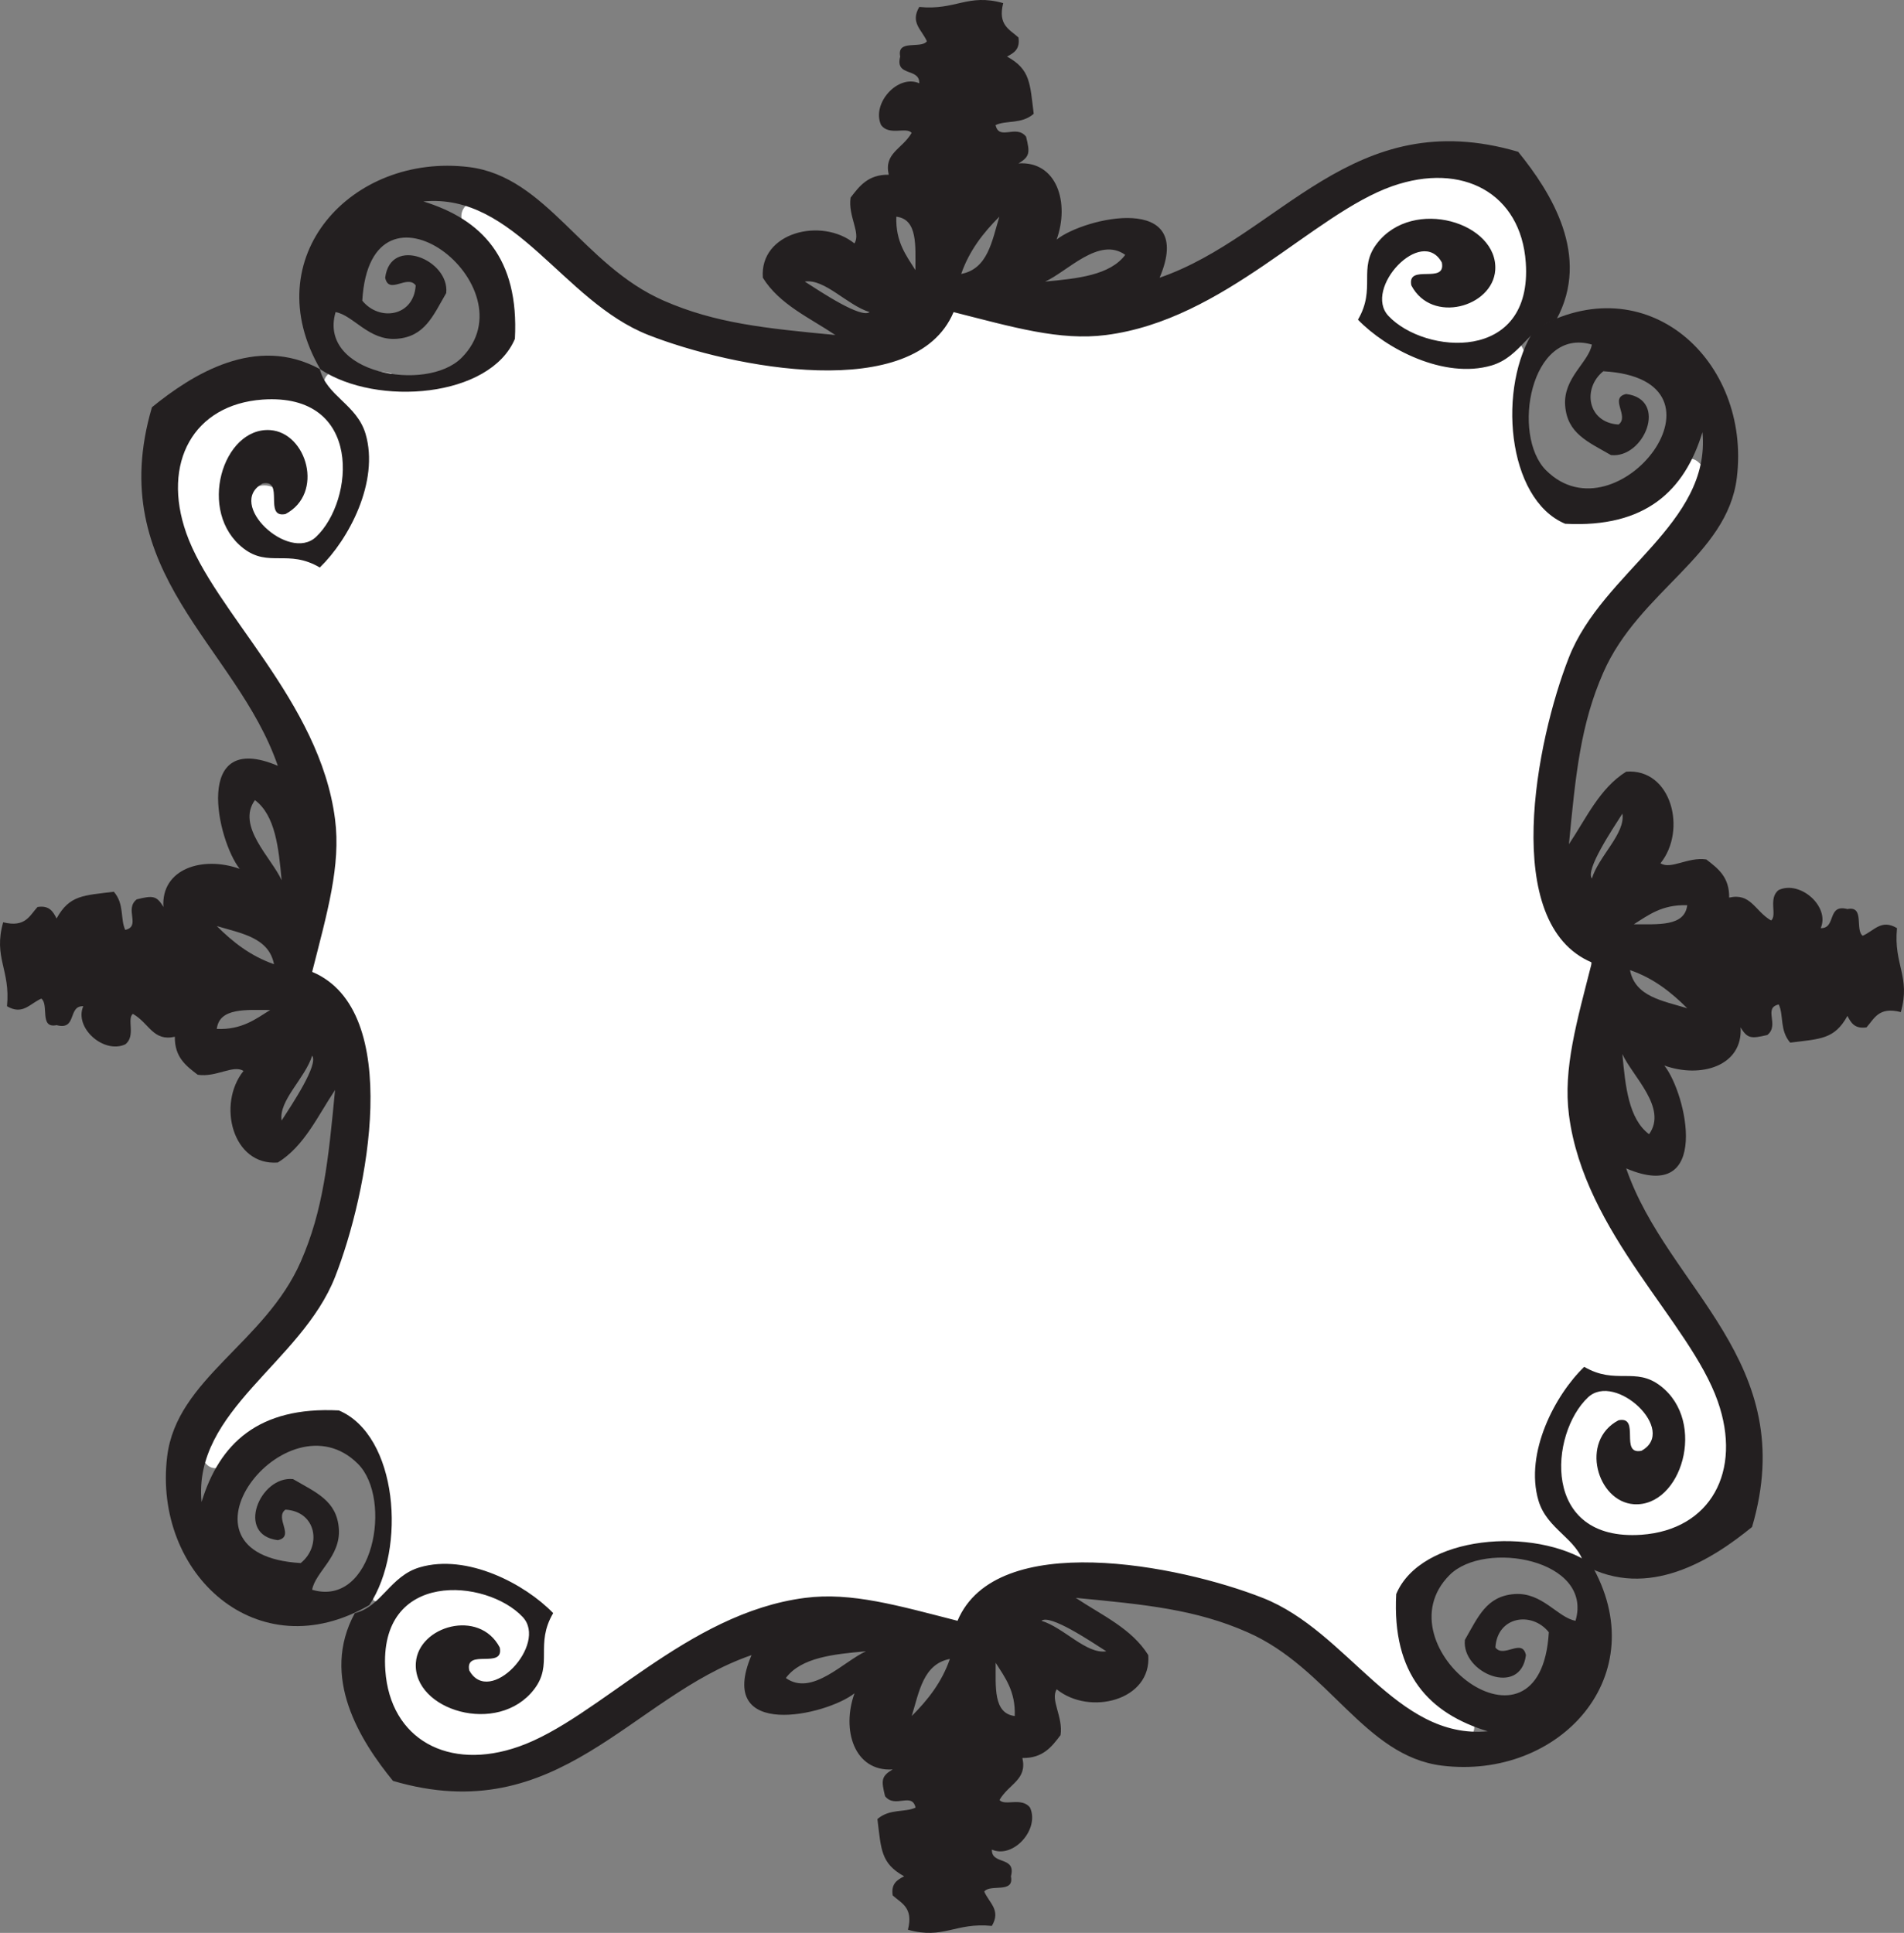 <?xml version="1.0" encoding="UTF-8" standalone="no"?>
<!-- Created with Inkscape (http://www.inkscape.org/) -->

<svg
   xmlns:dc="http://purl.org/dc/elements/1.1/"
   xmlns:cc="http://creativecommons.org/ns#"
   xmlns:rdf="http://www.w3.org/1999/02/22-rdf-syntax-ns#"
   xmlns:svg="http://www.w3.org/2000/svg"
   xmlns="http://www.w3.org/2000/svg"
   xmlns:sodipodi="http://sodipodi.sourceforge.net/DTD/sodipodi-0.dtd"
   xmlns:inkscape="http://www.inkscape.org/namespaces/inkscape"
   width="149.678"
   height="151.944"
   id="svg5209"
   version="1.1"
   inkscape:version="0.48.2 r9819"
   sodipodi:docname="rsvp.svg">
  <rect width="100%" height="100%" fill="#808080" stroke="none"/>
  <defs
     id="defs5211" />
  <sodipodi:namedview
     id="base"
     pagecolor="#ffffff"
     bordercolor="#666666"
     borderopacity="1.0"
     inkscape:pageopacity="0.0"
     inkscape:pageshadow="2"
     inkscape:zoom="1.4"
     inkscape:cx="216.69649"
     inkscape:cy="58.828919"
     inkscape:document-units="px"
     inkscape:current-layer="layer1"
     showgrid="false"
     fit-margin-top="0"
     fit-margin-left="0"
     fit-margin-right="0"
     fit-margin-bottom="0"
     inkscape:window-width="1054"
     inkscape:window-height="881"
     inkscape:window-x="20"
     inkscape:window-y="20"
     inkscape:window-maximized="0" />
  <g
     inkscape:label="Layer 1"
     inkscape:groupmode="layer"
     id="layer1"
     transform="translate(60.553,-353.533)">
    <path
       style="fill:#ffffff;fill-opacity:1;fill-rule:nonzero"
       d="m 112.192,13.409 c -10.673,2.035 -18.292,14.185 -30.045,11.875 -3.12,-0.297 -7.623,-2.842 -9.554,0.938 -5.22,3.201 -12.034,1.393 -17.701,0.491 -7.271,-1.273 -11.266,-8.569 -17.924,-10.804 -2.071,1.214 1.07,3.815 1.54,5.29 1.459,2.683 1.861,7.449 -2.344,7.857 -1.774,0.495 -4.208,2.017 -5.402,0.29 -1.425,-0.191 -6.228,-1.231 -5.134,1.54 3.586,3.286 2.82,9.903 -1.049,12.567 -2.686,0.004 1.452,-0.436 1.629,-2.054 2.908,-3.724 1.199,-10.386 -4.062,-10.446 -5.439,-1.252 -10.003,4.255 -8.571,9.397 3.021,10.16 14.246,17.957 11.607,29.509 -0.429,2.953 -2.519,7.151 1.049,8.929 3.22,5.264 1.378,12.122 0.469,17.835 -1.452,7.179 -8.629,11.283 -10.826,17.969 1.244,2.438 3.346,-1.304 4.844,-1.652 2.685,-0.802 7.479,-2.764 7.963,1.408 2.625,3.483 0.153,7.689 0.675,11.449 1.777,0.933 2.892,-2.161 4.955,-1.674 3.21,-0.287 9.598,1.272 7.701,5.826 0.209,4.7 -7.813,5.201 -8.415,0.871 -0.013,-2.337 4.349,-2.315 4.196,-1.25 -3.382,0.918 -0.078,4.44 1.987,2.634 2.153,-1.409 3.67,-5.147 0.446,-6.384 -4.102,-3.433 -11.351,-0.241 -10.603,5.312 -0.008,4.951 5.116,8.535 9.866,6.897 9.824,-2.288 16.863,-13.028 27.746,-11.518 3.115,-0.096 7.771,3.298 9.799,-0.402 6.624,-4.467 15.804,-1.961 22.589,0.893 5.706,2.41 9.455,8.892 15.871,9.665 1.691,-1.847 -2.414,-3.184 -3.058,-4.732 -2.765,-2.748 -2.548,-8.47 1.853,-9.263 3.245,-1.3 6.718,-0.23 9.933,0.134 1.393,-1.982 -2.784,-3.439 -2.388,-5.781 -0.316,-2.849 0.411,-7.238 3.482,-8.17 -0.368,0.244 -2.624,2.219 -2.634,3.772 -1.586,3.953 0.856,9.052 5.513,8.594 4.947,0.206 9.599,-4.745 7.634,-9.732 -2.695,-10.077 -13.655,-17.667 -11.384,-28.973 0.421,-3.202 2.061,-7.305 -1.205,-9.554 -3.713,-7.412 -1.324,-16.627 2.388,-23.527 2.332,-4.407 7.58,-7.467 8.304,-12.589 -1.59,-2.608 -3.462,2.094 -5.179,2.455 -2.98,1.654 -7.452,1.337 -8.393,-2.5 -1.543,-3.151 1.126,-7.538 -1.161,-10.179 -1.345,0.143 -1.986,2.114 -3.75,1.406 -2.648,-0.362 -6.326,-0.994 -7.612,-3.594 0.1,-2.334 0.585,1.602 2.054,1.674 3.653,3.009 10.243,1.432 10.558,-3.75 0.946,-4.973 -3.229,-9.516 -8.259,-8.951 z m 0.558,4.911 c 2.426,-0.812 5.34,2.291 3.125,4.129 -1.318,1.117 -5.645,0.461 -2.321,-1.027 1.603,-2.35 -3.009,-3.069 -3.906,-1.071 -1.087,0.886 -1.703,3.446 -1.317,0.737 0.234,-1.975 2.618,-2.775 4.42,-2.768 z M 20.92,34.749 c 2.173,-0.274 2.831,3.985 1.384,4.286 -1.363,-2.001 -4.249,-0.221 -2.723,1.763 0.682,1.559 4.63,2.987 0.714,1.853 -2.911,-0.871 -2.978,-7.875 0.625,-7.902 z M 127.862,109.101 c 4.956,-0.205 4.8,7.944 0.402,8.214 -1.939,-0.246 -2.464,-4.258 -0.938,-4.464 -0.406,3.027 3.784,1.666 2.924,-0.692 -0.012,-1.296 -2.473,-3.044 -2.388,-3.058 z"
       id="path12596"
       inkscape:connector-curvature="0"
       transform="translate(-60.553,353.533)" />
    <path
       d="m -24.275,381.668 c 5.611,-5.612 -7.161,-15.475 -7.798,-4.5 1.333,1.65 4.048,1.262 4.199,-1.2 -0.654,-0.887 -2.111,0.775 -2.399,-0.6 0.417,-3.337 5.076,-1.4 4.799,1.2 -1.042,1.8 -1.688,3.438 -3.899,3.6 -2.183,0.163 -3.411,-1.863 -4.799,-2.1 -1.409,4.825 7.139,6.35 9.896,3.6 z m 32.087,-3.6 c -1.764,-0.537 -3.538,-2.65 -5.099,-2.4 1.305,0.838 4.419,2.913 5.099,2.4 z m 2.098,-7.5 c -0.066,1.975 0.769,3.038 1.5,4.2 -0.006,-1.887 0.198,-4 -1.5,-4.2 z m 5.098,4.5 c 2.096,-0.4 2.416,-2.575 3,-4.5 -1.249,1.25 -2.357,2.65 -3,4.5 z m 6.599,0.6 c 2.564,-0.237 5.101,-0.5 6.298,-2.1 -2.055,-1.475 -4.554,1.325 -6.298,2.1 z m 24.59,3 c 1.455,-2.487 -0.025,-4.025 1.499,-6 2.841,-3.688 9.551,-1.625 9.295,2.1 -0.198,2.888 -4.985,4.275 -6.596,1.2 -0.355,-1.75 2.754,-0.037 2.399,-1.8 -1.587,-2.888 -6.216,2.05 -4.197,4.2 2.839,3.025 11.349,3.725 10.795,-4.2 -0.379,-5.425 -4.961,-7.938 -10.495,-6 -6.244,2.2 -13.183,10.5 -22.491,11.7 -3.651,0.475 -7.346,-0.625 -11.995,-1.8 -3.042,7.225 -17.431,4.375 -23.99,1.8 -6.751,-2.65 -10.467,-11.175 -17.692,-10.5 4.591,1.413 7.532,4.463 7.196,10.8 -1.942,4.625 -10.841,5.35 -15.293,2.4 -5.128,-8.787 2.46,-17.038 11.694,-15.9 6.112,0.762 8.901,7.7 15.295,10.5 4.05,1.775 7.975,2.175 13.494,2.7 -2.034,-1.363 -4.394,-2.4 -5.698,-4.5 -0.278,-3.562 4.606,-4.787 7.198,-2.7 0.524,-0.812 -0.517,-2.138 -0.301,-3.6 0.691,-0.9 1.376,-1.825 3,-1.8 -0.393,-1.712 1.051,-2 1.799,-3.288 -0.407,-0.5 -1.76,0.25 -2.4,-0.613 -0.777,-1.688 1.311,-4.025 3,-3.288 0.041,-1.25 -1.929,-0.475 -1.499,-2.1 -0.283,-1.387 1.623,-0.575 2.098,-1.2 -0.398,-0.912 -1.33,-1.462 -0.599,-2.7 2.886,0.287 3.8,-1.087 6.598,-0.3 -0.445,1.738 0.519,2.075 1.199,2.7 0.142,0.938 -0.374,1.225 -0.9,1.5 1.846,1.012 1.801,2.112 2.1,4.5 -0.965,0.838 -2.158,0.487 -2.999,0.887 0.281,1.262 1.62,-0.087 2.399,0.912 0.296,1.225 0.32,1.562 -0.6,2.1 3.022,-0.2 4.04,3.1 3,5.987 2.21,-1.75 10.965,-3.737 8.096,3 9.488,-3.275 15.15,-13.725 28.188,-9.9 2.575,3.175 5.741,8.175 2.999,13.2 -2.123,0.525 -2.77,2.913 -5.098,3.6 -3.73,1.087 -8.289,-1.312 -10.495,-3.6"
       style="fill:#231f20;fill-opacity:1;fill-rule:evenodd;stroke:none"
       id="path3350"
       inkscape:connector-curvature="0" />
    <path
       d="m -32.415,468.605 c -5.611,-5.612 -15.479,7.163 -4.499,7.8 1.654,-1.325 1.265,-4.05 -1.199,-4.2 -0.885,0.65 0.774,2.112 -0.601,2.4 -3.342,-0.413 -1.403,-5.075 1.2,-4.8 1.796,1.05 3.439,1.688 3.599,3.9 0.158,2.188 -1.861,3.413 -2.099,4.8 4.822,1.413 6.356,-7.138 3.599,-9.9 z m -3.599,-32.087 c -0.541,1.762 -2.654,3.538 -2.399,5.1 0.838,-1.3 2.917,-4.412 2.399,-5.1 z m -7.496,-2.1 c 1.966,0.075 3.03,-0.762 4.197,-1.488 -1.893,0 -3.995,-0.2 -4.197,1.488 z m 4.497,-5.088 c -0.404,-2.1 -2.583,-2.425 -4.497,-3 1.25,1.25 2.64,2.35 4.497,3 z m 0.6,-6.6 c -0.236,-2.562 -0.497,-5.1 -2.099,-6.3 -1.484,2.05 1.319,4.55 2.099,6.3 z m 2.999,-24.587 c -2.482,-1.462 -4.021,0.025 -5.997,-1.5 -3.689,-2.85 -1.631,-9.55 2.099,-9.3 2.885,0.2 4.269,4.987 1.2,6.6 -1.754,0.35 -0.045,-2.763 -1.8,-2.4 -2.895,1.587 2.053,6.213 4.199,4.2 3.02,-2.837 3.724,-11.35 -4.199,-10.8 -5.424,0.388 -7.945,4.963 -5.996,10.5 2.196,6.237 10.495,13.175 11.694,22.488 0.47,3.65 -0.62,7.35 -1.799,12 7.225,3.038 4.38,17.425 1.799,23.988 -2.656,6.75 -11.169,10.462 -10.495,17.688 1.406,-4.587 4.463,-7.525 10.795,-7.2 4.62,1.95 5.348,10.85 2.399,15.3 -8.786,5.125 -17.032,-2.462 -15.894,-11.7 0.755,-6.1 7.69,-8.9 10.496,-15.288 1.779,-4.05 2.174,-7.975 2.699,-13.5 -1.364,2.038 -2.402,4.4 -4.499,5.7 -3.57,0.275 -4.79,-4.6 -2.697,-7.2 -0.818,-0.512 -2.143,0.525 -3.599,0.3 -0.909,-0.688 -1.824,-1.375 -1.799,-2.987 -1.72,0.388 -2.004,-1.062 -3.3,-1.8 -0.496,0.4 0.255,1.75 -0.6,2.4 -1.692,0.775 -4.036,-1.312 -3.297,-3 -1.241,-0.05 -0.47,1.925 -2.1,1.488 -1.381,0.287 -0.575,-1.613 -1.199,-2.087 -0.911,0.4 -1.466,1.325 -2.699,0.6 0.284,-2.888 -1.091,-3.8 -0.301,-6.6 1.745,0.438 2.08,-0.525 2.7,-1.2 0.943,-0.15 1.225,0.375 1.499,0.9 1.02,-1.85 2.118,-1.8 4.499,-2.1 0.845,0.963 0.497,2.15 0.899,3 1.26,-0.287 -0.091,-1.625 0.9,-2.4 1.229,-0.3 1.566,-0.325 2.1,0.6 -0.189,-3.025 3.11,-4.037 5.997,-3 -1.758,-2.212 -3.741,-10.963 2.998,-8.1 -3.271,-9.488 -13.731,-15.15 -9.895,-28.188 3.166,-2.575 8.169,-5.737 13.195,-3 0.527,2.125 2.915,2.775 3.599,5.1 1.093,3.737 -1.314,8.287 -3.599,10.5"
       style="fill:#231f20;fill-opacity:1;fill-rule:evenodd;stroke:none"
       id="path3356"
       inkscape:connector-curvature="0" />
    <path
       d="m 53.406,477.342 c -5.611,5.613 7.161,15.475 7.798,4.5 -1.333,-1.662 -4.048,-1.262 -4.199,1.2 0.654,0.875 2.111,-0.775 2.399,0.6 -0.417,3.337 -5.076,1.4 -4.799,-1.2 1.042,-1.8 1.688,-3.438 3.899,-3.6 2.181,-0.162 3.411,1.863 4.799,2.1 1.409,-4.825 -7.139,-6.362 -9.896,-3.6 z m -32.088,3.6 c 1.762,0.538 3.538,2.65 5.099,2.4 -1.306,-0.837 -4.419,-2.925 -5.099,-2.4 z m -2.098,7.487 c 0.066,-1.962 -0.769,-3.025 -1.5,-4.187 0.006,1.887 -0.198,3.987 1.5,4.187 z m -5.099,-4.487 c -2.095,0.4 -2.415,2.575 -2.999,4.487 1.249,-1.25 2.357,-2.637 2.999,-4.487 z m -6.598,-0.6 c -2.564,0.225 -5.101,0.488 -6.298,2.1 2.055,1.475 4.554,-1.325 6.298,-2.1 z m -24.589,-3 c -1.455,2.475 0.024,4.013 -1.499,5.988 -2.842,3.7 -9.553,1.637 -9.296,-2.087 0.198,-2.888 4.985,-4.276 6.596,-1.2 0.356,1.75 -2.754,0.038 -2.399,1.8 1.587,2.888 6.216,-2.062 4.199,-4.2 -2.84,-3.025 -11.349,-3.725 -10.796,4.2 0.38,5.425 4.963,7.938 10.496,5.988 6.244,-2.188 13.181,-10.488 22.49,-11.688 3.651,-0.475 7.346,0.612 11.995,1.8 3.042,-7.225 17.431,-4.388 23.99,-1.8 6.751,2.65 10.468,11.162 17.693,10.487 -4.591,-1.4 -7.532,-4.462 -7.196,-10.788 1.942,-4.625 10.841,-5.349 15.293,-2.4 5.128,8.788 -2.461,17.025 -11.694,15.888 -6.112,-0.75 -8.901,-7.688 -15.295,-10.488 -4.05,-1.787 -7.975,-2.175 -13.495,-2.7 2.035,1.362 4.395,2.4 5.699,4.5 0.278,3.562 -4.606,4.787 -7.197,2.688 -0.524,0.825 0.517,2.15 0.301,3.6 -0.691,0.912 -1.376,1.825 -3,1.8 0.393,1.725 -1.051,2.012 -1.799,3.3 0.407,0.5 1.76,-0.25 2.4,0.6 0.777,1.7 -1.311,4.038 -3,3.3 -0.041,1.237 1.929,0.474 1.499,2.099 0.282,1.388 -1.623,0.575 -2.098,1.2 0.398,0.913 1.33,1.462 0.599,2.7 -2.886,-0.288 -3.8,1.087 -6.598,0.3 0.445,-1.75 -0.519,-2.075 -1.199,-2.7 -0.142,-0.938 0.374,-1.224 0.9,-1.5 -1.846,-1.025 -1.801,-2.112 -2.1,-4.5 0.965,-0.837 2.156,-0.5 2.999,-0.9 -0.281,-1.25 -1.62,0.1 -2.399,-0.9 -0.296,-1.225 -0.32,-1.562 0.6,-2.1 -3.022,0.188 -4.04,-3.112 -3,-5.987 -2.21,1.75 -10.965,3.737 -8.096,-3 -9.486,3.262 -15.15,13.725 -28.186,9.887 -2.576,-3.162 -5.741,-8.162 -3,-13.188 2.123,-0.525 2.77,-2.912 5.098,-3.599 3.731,-1.1 8.289,1.312 10.496,3.599"
       style="fill:#231f20;fill-opacity:1;fill-rule:evenodd;stroke:none"
       id="path3352"
       inkscape:connector-curvature="0" />
    <path
       d="m 60.989,390.505 c 5.61,5.612 15.477,-7.162 4.497,-7.787 -1.654,1.325 -1.264,4.037 1.199,4.188 0.885,-0.65 -0.774,-2.1 0.601,-2.4 3.344,0.425 1.403,5.088 -1.2,4.8 -1.796,-1.038 -3.439,-1.688 -3.599,-3.9 -0.158,-2.175 1.861,-3.4 2.1,-4.787 -4.824,-1.413 -6.356,7.138 -3.599,9.887 z m 3.599,32.087 c 0.54,-1.762 2.654,-3.538 2.399,-5.1 -0.838,1.312 -2.917,4.425 -2.399,5.1 z m 7.496,2.1 c -1.968,-0.062 -3.031,0.762 -4.199,1.5 1.893,-0.013 3.996,0.2 4.199,-1.5 z m -4.499,5.1 c 0.404,2.1 2.583,2.413 4.499,3 -1.25,-1.25 -2.641,-2.362 -4.499,-3 z m -0.599,6.6 c 0.235,2.562 0.496,5.1 2.098,6.3 1.484,-2.062 -1.317,-4.562 -2.098,-6.3 z m -3,24.587 c 2.482,1.45 4.021,-0.025 5.997,1.5 3.689,2.837 1.633,9.55 -2.099,9.3 -2.884,-0.2 -4.269,-4.987 -1.2,-6.599 1.755,-0.363 0.045,2.749 1.8,2.4 2.895,-1.587 -2.053,-6.225 -4.199,-4.2 -3.02,2.837 -3.724,11.35 4.199,10.8 5.425,-0.387 7.945,-4.975 5.997,-10.499 -2.197,-6.25 -10.496,-13.188 -11.695,-22.5 -0.47,-3.65 0.62,-7.338 1.8,-11.988 -7.226,-3.038 -4.381,-17.438 -1.8,-23.988 2.656,-6.75 11.169,-10.475 10.496,-17.7 -1.406,4.6 -4.464,7.537 -10.796,7.2 -4.619,-1.938 -5.346,-10.838 -2.399,-15.287 8.786,-5.125 17.032,2.462 15.894,11.688 -0.755,6.112 -7.69,8.9 -10.496,15.3 -1.779,4.05 -2.174,7.975 -2.699,13.488 1.364,-2.038 2.402,-4.388 4.499,-5.7 3.57,-0.275 4.79,4.612 2.697,7.2 0.818,0.525 2.143,-0.512 3.599,-0.3 0.909,0.7 1.824,1.375 1.799,3 1.72,-0.388 2.004,1.05 3.3,1.8 0.495,-0.412 -0.255,-1.762 0.599,-2.4 1.694,-0.775 4.037,1.312 3.299,3 1.24,0.037 0.47,-1.925 2.1,-1.5 1.38,-0.275 0.575,1.625 1.199,2.1 0.91,-0.4 1.466,-1.337 2.699,-0.6 -0.285,2.888 1.091,3.8 0.3,6.6 -1.744,-0.45 -2.079,0.512 -2.699,1.2 -0.943,0.138 -1.225,-0.375 -1.499,-0.9 -1.021,1.85 -2.119,1.8 -4.499,2.1 -0.846,-0.975 -0.497,-2.163 -0.9,-3 -1.258,0.275 0.092,1.613 -0.899,2.4 -1.229,0.287 -1.566,0.312 -2.1,-0.6 0.189,3.025 -3.11,4.037 -5.997,3 1.758,2.212 3.741,10.962 -2.998,8.088 3.271,9.488 13.731,15.162 9.895,28.187 -3.165,2.587 -8.168,5.75 -13.195,3 -0.527,-2.112 -2.915,-2.762 -3.599,-5.087 -1.093,-3.737 1.314,-8.3 3.599,-10.5"
       style="fill:#231f20;fill-opacity:1;fill-rule:evenodd;stroke:none"
       id="path3354"
       inkscape:connector-curvature="0" />
  </g>
</svg>
